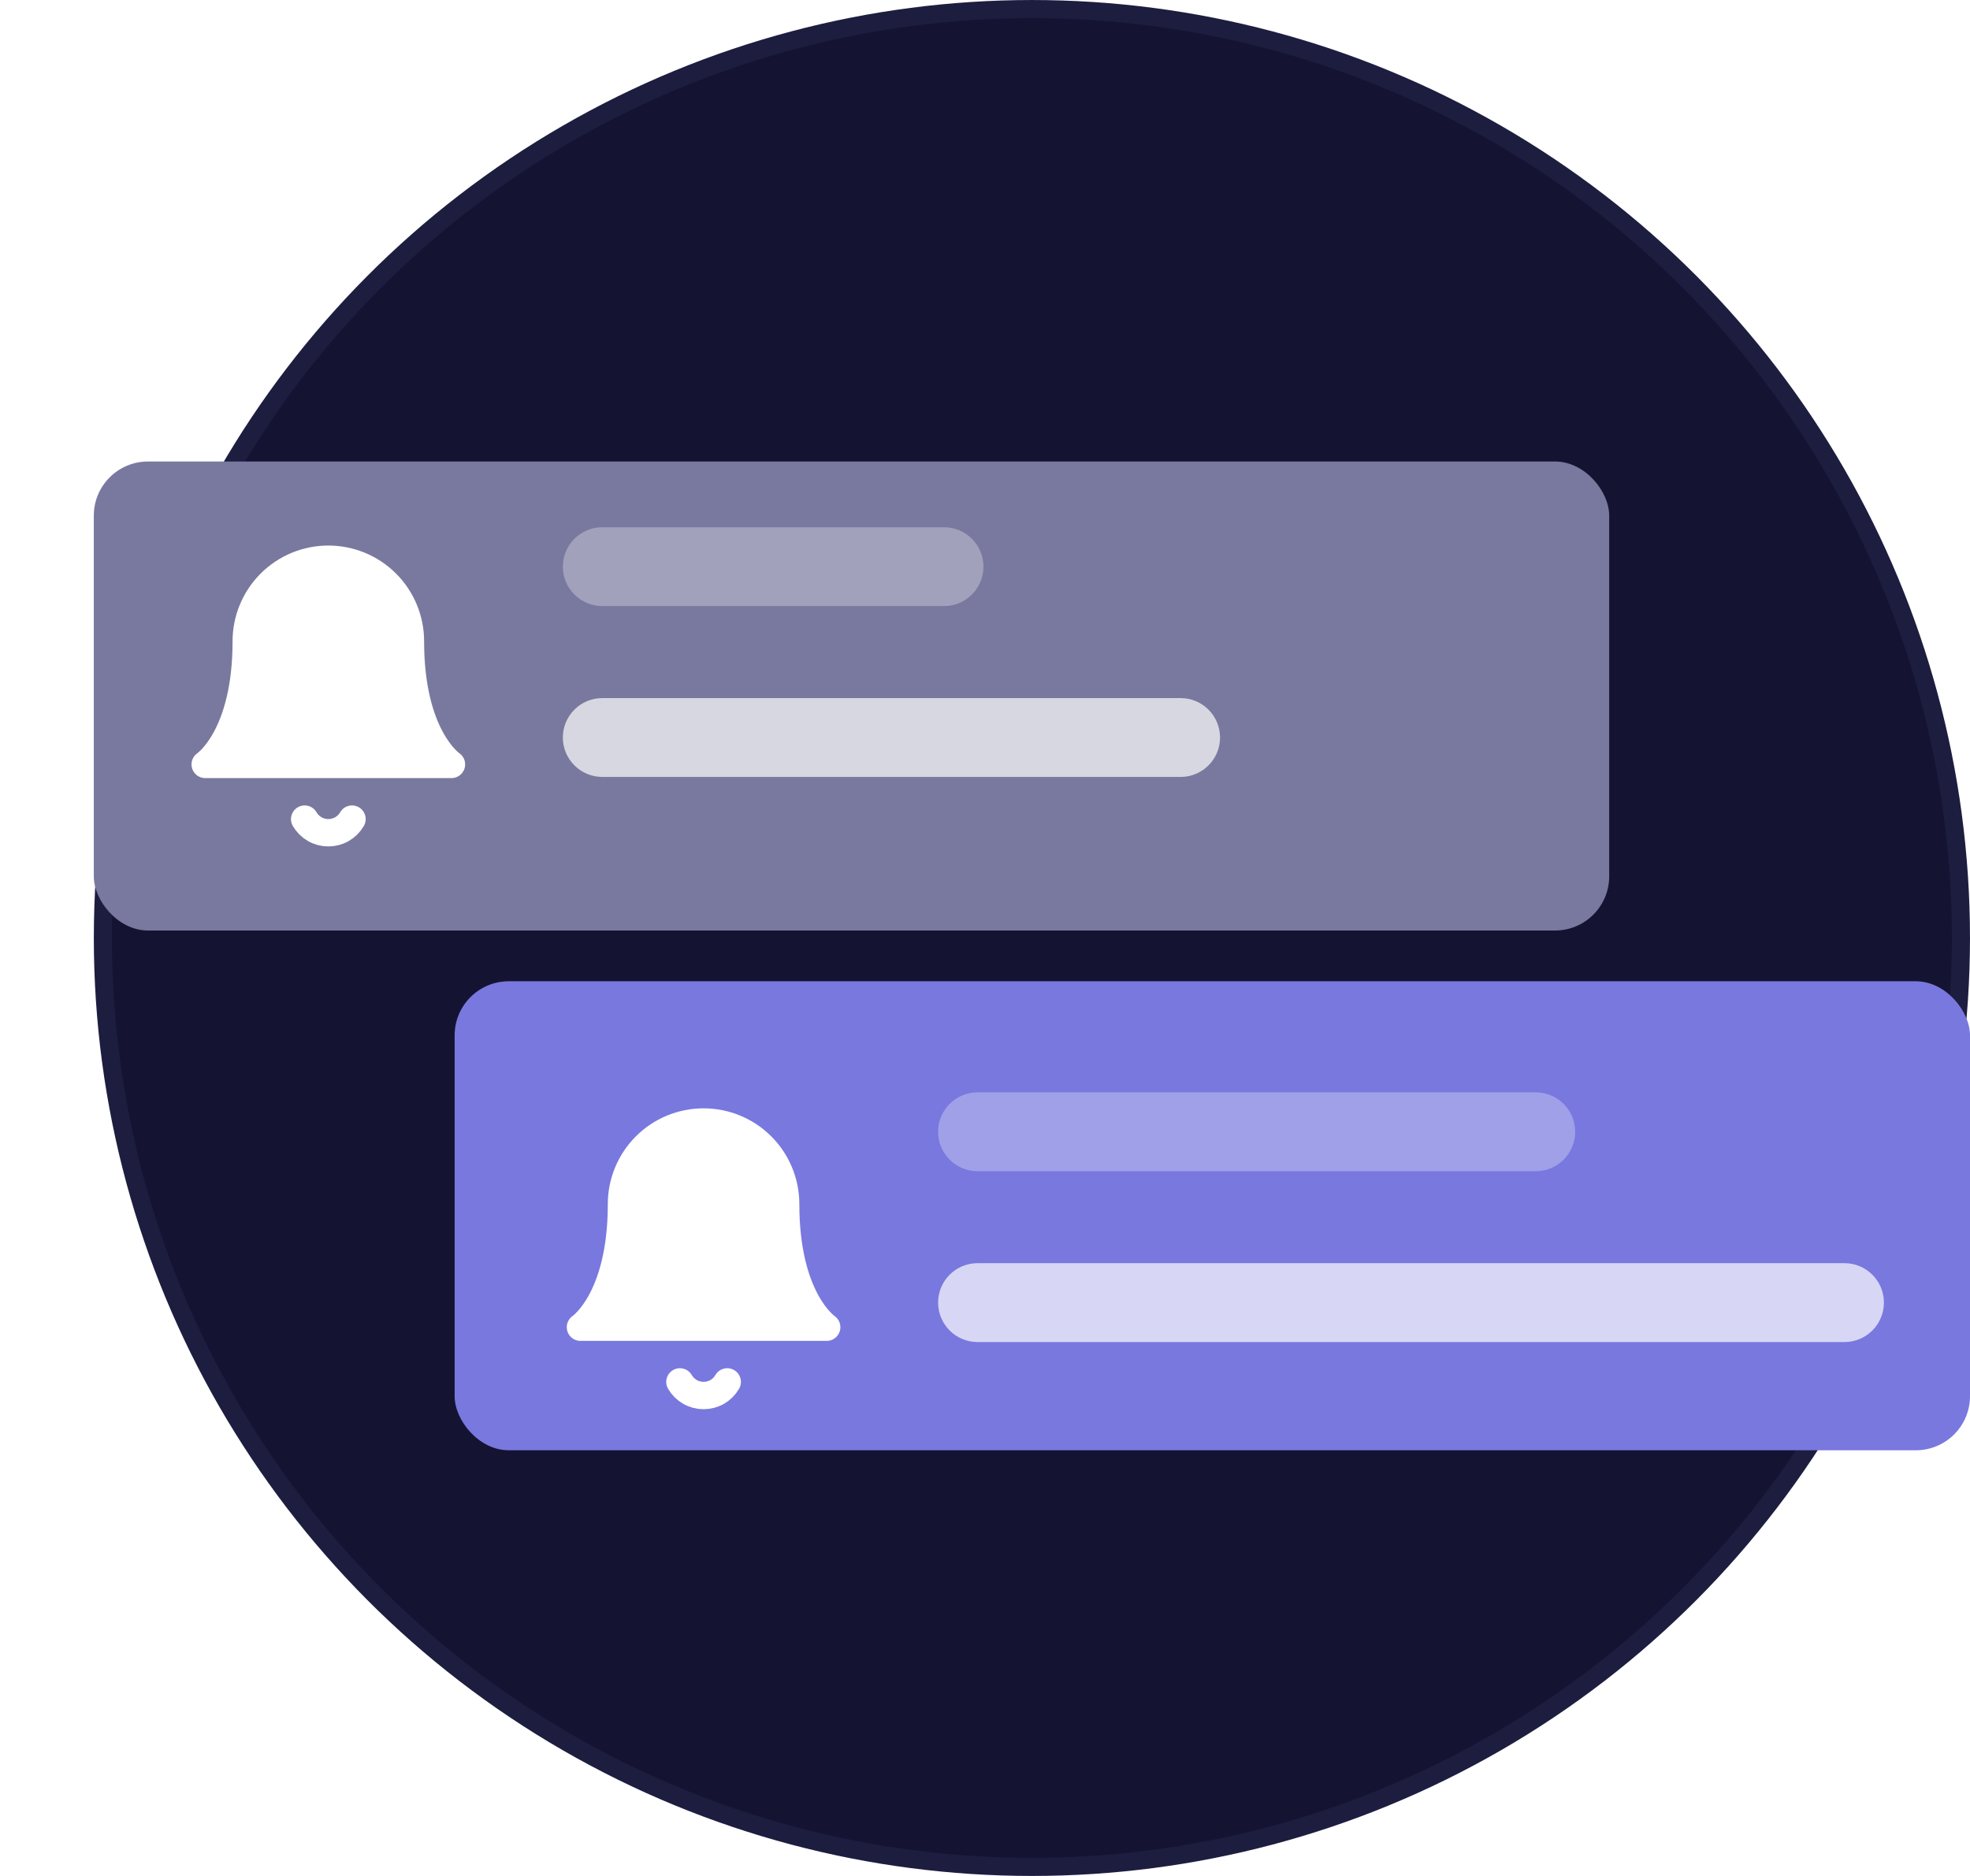 <svg width="84" height="80" viewBox="0 0 84 80" fill="none" xmlns="http://www.w3.org/2000/svg">
<circle cx="44" cy="40" r="39.615" fill="#141432" stroke="#1D1D40" stroke-width="0.769"/>
<rect x="19.385" y="41.846" width="64.615" height="20" rx="2.308" fill="#7878DF"/>
<path d="M65.484 46.583H41.681C40.753 46.583 40 47.335 40 48.264C40 49.192 40.753 49.945 41.681 49.945H65.484C66.412 49.945 67.165 49.192 67.165 48.264C67.165 47.335 66.412 46.583 65.484 46.583Z" fill="white" fill-opacity="0.3"/>
<path d="M78.648 53.868H41.681C40.753 53.868 40 54.621 40 55.55C40 56.478 40.753 57.231 41.681 57.231H78.648C79.577 57.231 80.33 56.478 80.33 55.55C80.33 54.621 79.577 53.868 78.648 53.868Z" fill="white" fill-opacity="0.7"/>
<g filter="url(#filter0_d_5383_322190)">
<rect x="4" y="18" width="64.615" height="20" rx="2.308" fill="#79799F"/>
<path d="M17.5 25.667C17.5 24.738 17.131 23.848 16.475 23.192C15.819 22.535 14.928 22.167 14 22.167C13.072 22.167 12.181 22.535 11.525 23.192C10.869 23.848 10.5 24.738 10.5 25.667C10.5 29.75 8.75 30.917 8.75 30.917H19.25C19.25 30.917 17.5 29.75 17.5 25.667Z" fill="white" stroke="white" stroke-width="1.167" stroke-linecap="round" stroke-linejoin="round"/>
<path d="M15.009 33.25C14.907 33.427 14.76 33.574 14.583 33.676C14.406 33.778 14.205 33.831 14 33.831C13.796 33.831 13.595 33.778 13.418 33.676C13.241 33.574 13.094 33.427 12.991 33.25" stroke="white" stroke-width="1.167" stroke-linecap="round" stroke-linejoin="round"/>
<path d="M33.5 49.667C33.5 48.739 33.131 47.848 32.475 47.192C31.819 46.535 30.928 46.167 30 46.167C29.072 46.167 28.181 46.535 27.525 47.192C26.869 47.848 26.5 48.739 26.5 49.667C26.5 53.75 24.75 54.917 24.75 54.917H35.25C35.25 54.917 33.5 53.75 33.5 49.667Z" fill="white" stroke="white" stroke-width="1.167" stroke-linecap="round" stroke-linejoin="round"/>
<path d="M31.009 57.25C30.907 57.427 30.76 57.574 30.583 57.676C30.406 57.778 30.205 57.831 30 57.831C29.796 57.831 29.595 57.778 29.418 57.676C29.241 57.574 29.094 57.427 28.991 57.25" stroke="white" stroke-width="1.167" stroke-linecap="round" stroke-linejoin="round"/>
</g>
<path d="M40.253 22.484H25.681C24.753 22.484 24 23.236 24 24.165C24 25.093 24.753 25.846 25.681 25.846H40.253C41.181 25.846 41.934 25.093 41.934 24.165C41.934 23.236 41.181 22.484 40.253 22.484Z" fill="white" fill-opacity="0.3"/>
<path d="M50.341 29.77H25.681C24.753 29.77 24 30.522 24 31.451C24 32.379 24.753 33.132 25.681 33.132H50.341C51.269 33.132 52.022 32.379 52.022 31.451C52.022 30.522 51.269 29.77 50.341 29.77Z" fill="white" fill-opacity="0.7"/>
<defs>
<filter id="filter0_d_5383_322190" x="0.637" y="16.319" width="71.341" height="47.725" filterUnits="userSpaceOnUse" color-interpolation-filters="sRGB">
<feFlood flood-opacity="0" result="BackgroundImageFix"/>
<feColorMatrix in="SourceAlpha" type="matrix" values="0 0 0 0 0 0 0 0 0 0 0 0 0 0 0 0 0 0 127 0" result="hardAlpha"/>
<feOffset dy="1.681"/>
<feGaussianBlur stdDeviation="1.681"/>
<feColorMatrix type="matrix" values="0 0 0 0 0 0 0 0 0 0 0 0 0 0 0 0 0 0 0.161 0"/>
<feBlend mode="normal" in2="BackgroundImageFix" result="effect1_dropShadow_5383_322190"/>
<feBlend mode="normal" in="SourceGraphic" in2="effect1_dropShadow_5383_322190" result="shape"/>
</filter>
</defs>
</svg>
